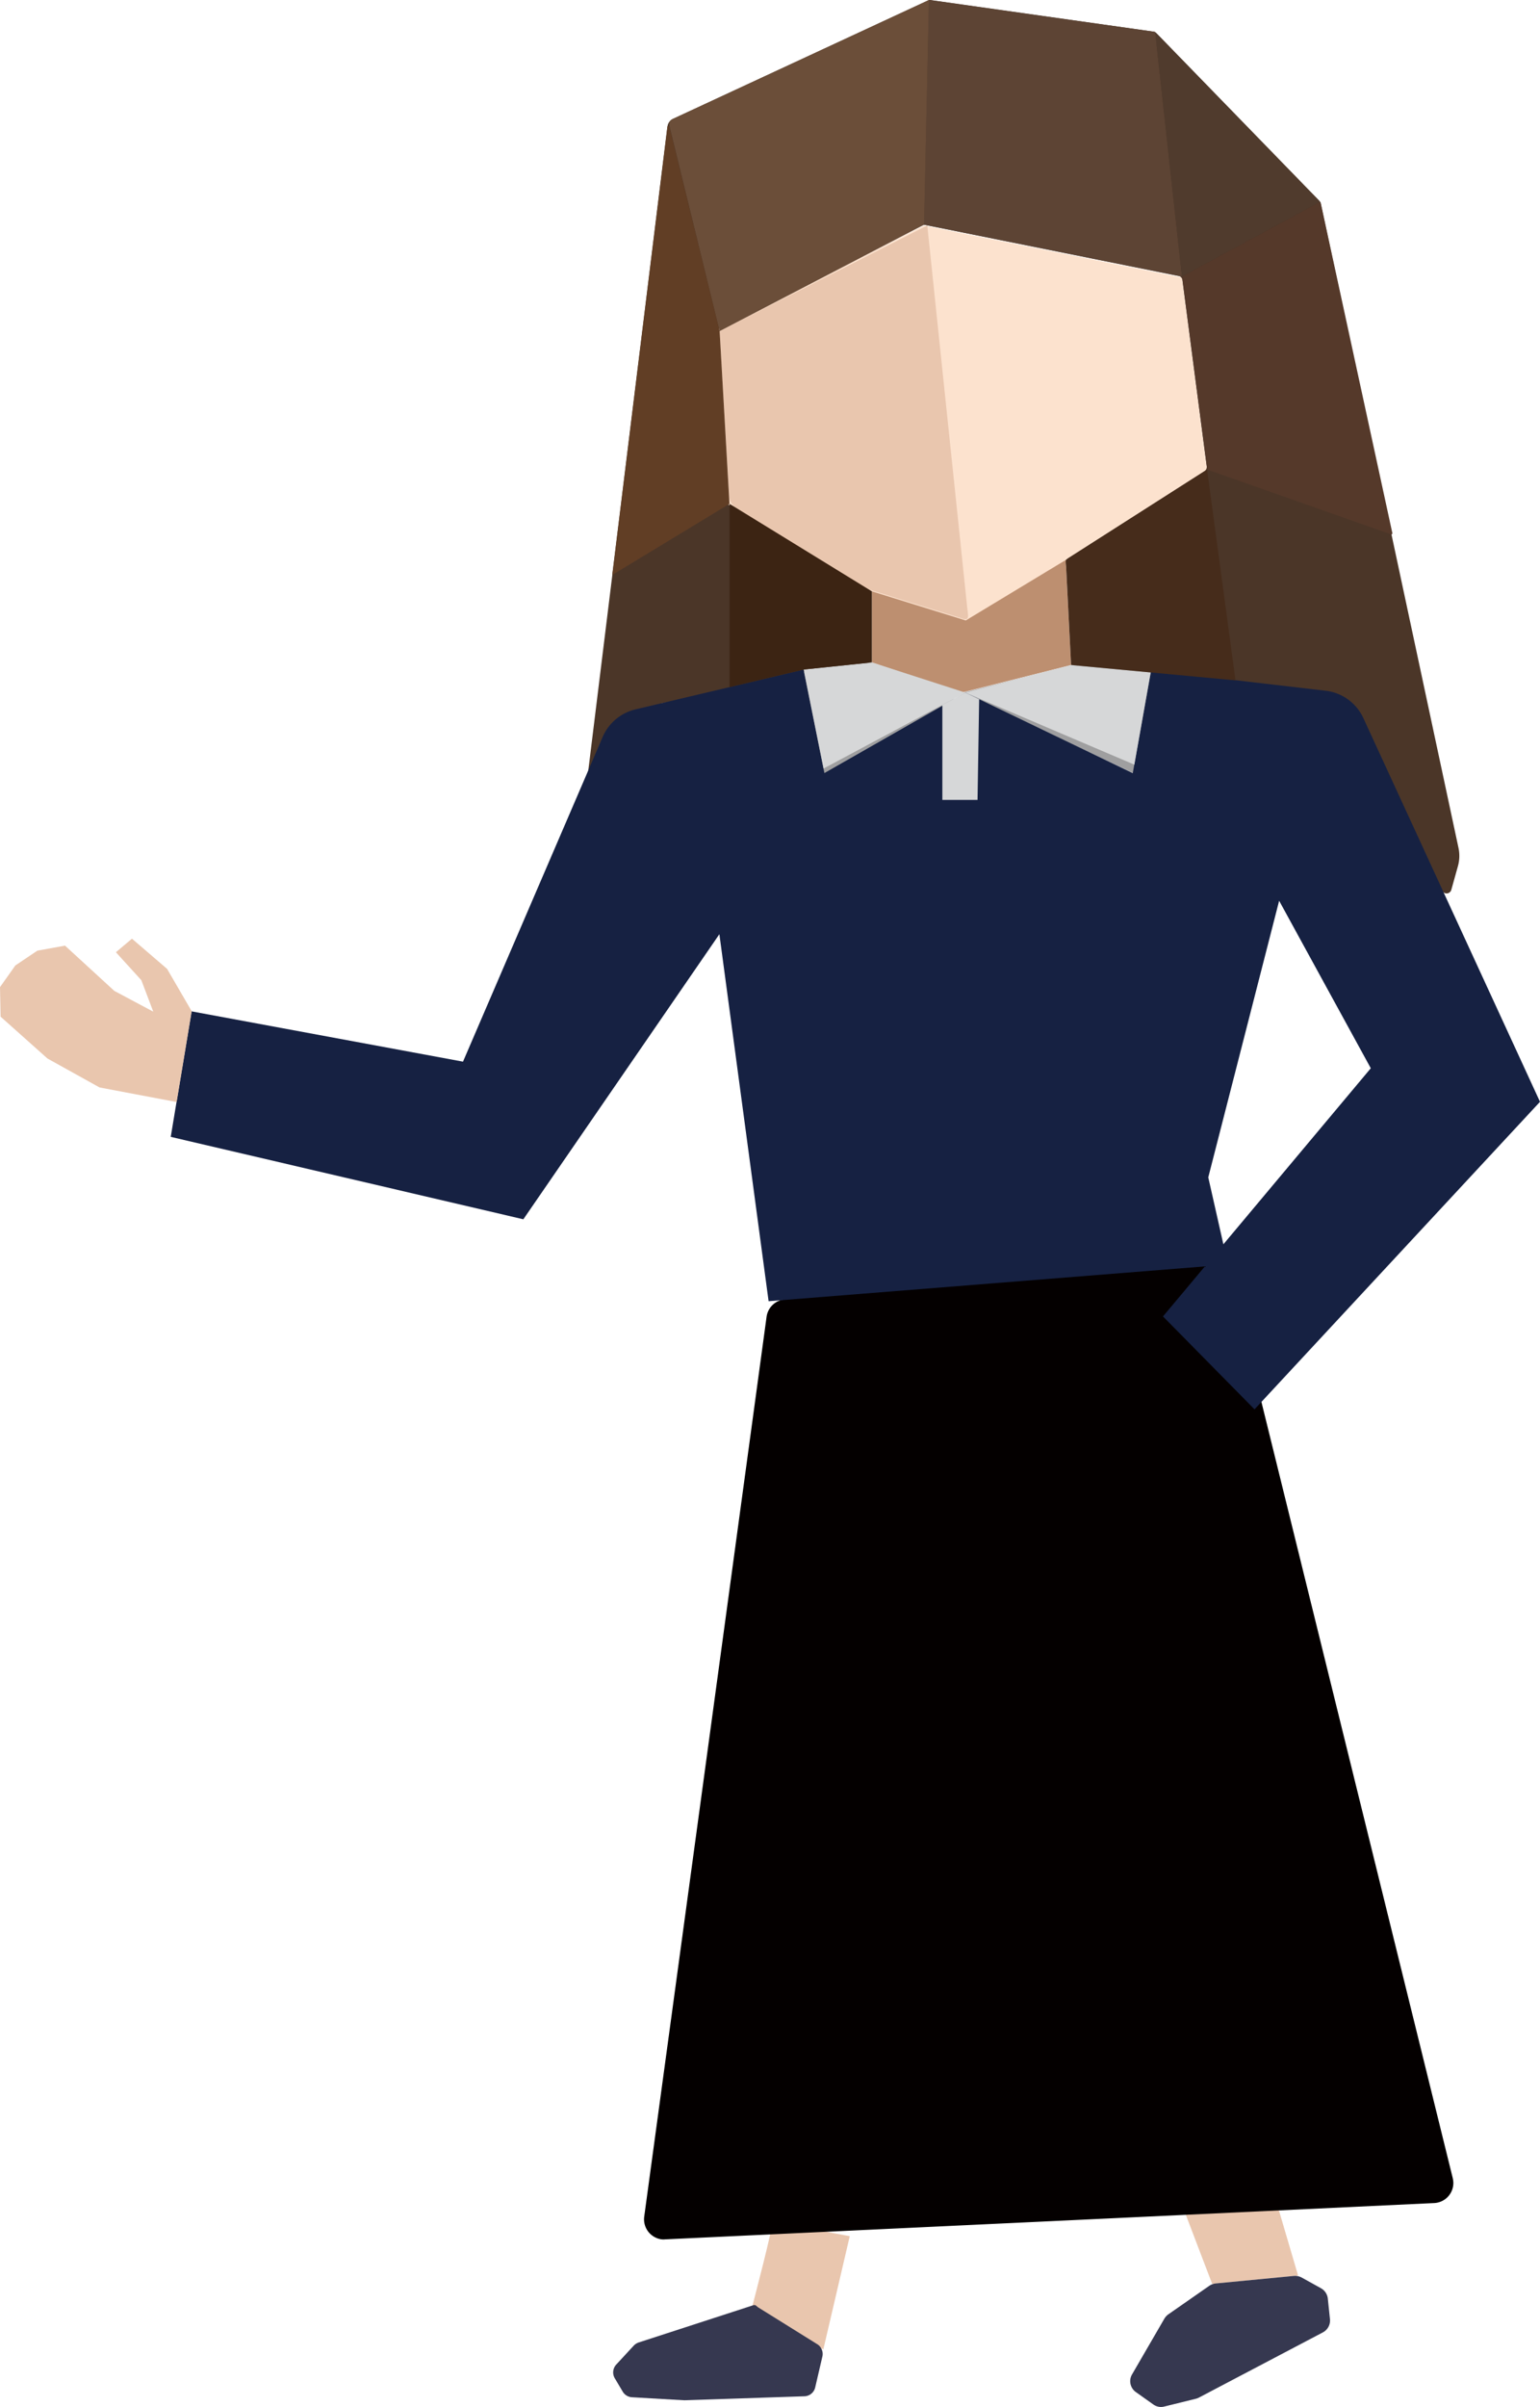 <svg xmlns="http://www.w3.org/2000/svg" viewBox="0 0 312.89 488.55"><defs><style>.cls-1{fill:#fce2ce;}.cls-2{fill:#4b3628;}.cls-3{fill:#bd8f70;}.cls-4{fill:#9f9fa0;}.cls-5{fill:#e9c6ae;}.cls-6{fill:#040000;}.cls-7{fill:#162142;}.cls-8{fill:#363850;}.cls-9{fill:#d6d7d8;}.cls-10{fill:#5d4434;}.cls-11{fill:#503b2d;}.cls-12{fill:#55392a;}.cls-13{fill:#462c1b;}.cls-14{fill:#6b4e39;}.cls-15{fill:#3c2413;}.cls-16{fill:#613e25;}</style></defs><g id="레이어_2" data-name="레이어 2"><g id="레이어_1-2" data-name="레이어 1"><g id="레이어_2-2" data-name="레이어 2"><g id="레이어_2-2-2" data-name="레이어 2-2"><path class="cls-1" d="M145.55,67.18l2,35.06,18.72,14,26.06,9.48a8.37,8.37,0,0,0,7.39-.84l45.53-29.4-5.1-39.15L187.72,45.77Z"/><path class="cls-2" d="M188.47.13l-51.73,24a1.92,1.92,0,0,0-1.12,1.54L118.9,161.48a1,1,0,0,0,1.84.69l13.18-19a1,1,0,0,1,.64-.41l41.63-8.08a1,1,0,0,0,.81-1.14L175,119.71a1,1,0,0,0-.46-.71L148,102.44a1,1,0,0,1-.47-.79l-2-33.89a1,1,0,0,1,.55-1l41.31-21a1,1,0,0,1,.65-.09L239.44,56a1,1,0,0,1,.8.86l4.93,37.79a1,1,0,0,1-.46,1L217,113.32a1,1,0,0,0-.46,1l3,19.4a1,1,0,0,0,.86.85L273.36,142a1,1,0,0,1,.77.56L293,180.78a1,1,0,0,0,1.88-.18l1.35-4.83a7.77,7.77,0,0,0,.1-3.65l-28-130.86a.91.91,0,0,0-.26-.49L234.94,6.72a1.05,1.05,0,0,0-.58-.3L189,0A1,1,0,0,0,188.47.13Z"/><polygon class="cls-3" points="217.62 135 216.54 113.67 196.22 125.95 177.14 120.04 177.14 134.47 195.38 140.6 217.62 135"/><polygon class="cls-4" points="230.25 156.94 234.23 136.09 217.93 135 195.69 140.6 195.69 140.6 230.25 156.94"/><polygon class="cls-4" points="162.91 136.43 177.52 136.43 195.76 142.55 196.53 142.55 167.68 158.89 162.91 136.43"/><g id="레이어_1-2-2" data-name="레이어 1-2"><path class="cls-5" d="M156.89,451c.45.1-4,17-4,17l14.39,8.93,5.37-23Z"/><polygon class="cls-5" points="257.16 439.57 239.15 444.94 246.28 463.61 263.74 461.92 257.16 439.57"/><path class="cls-6" d="M155.75,267.3a4.1,4.1,0,0,1,3.62-3.52l87.83-9.39a4.09,4.09,0,0,1,4.47,3.38l4.54,26.44a1.36,1.36,0,0,0,.06.29l38.89,157.64a5.32,5.32,0,0,1,.12.8,4.08,4.08,0,0,1-3.9,4.27l-50.16,2.37-106.07,5a3.57,3.57,0,0,1-.73,0,4.11,4.11,0,0,1-3.53-4.62Z"/><path class="cls-7" d="M233.89,136.09h0l-3.74,20.85-34-16.34L167.5,156.93l-4.24-21L129.12,144a9.71,9.71,0,0,0-6.67,5.59L94.07,215.51,38.92,205.3l-4.23,25.48,71.64,16.73,39.83-57.87,10,74.5,93.33-7.44-4-17.7,14.4-56.15,18.62,34-42.22,50.38,18.6,18.86,58-62.43h0L277,145.77a9.66,9.66,0,0,0-7.66-5.55l-35.41-4.13"/><path class="cls-8" d="M270.21,470.71l-.43-4.11a2.76,2.76,0,0,0-1.39-2.1l-3.92-2.17a2.79,2.79,0,0,0-1.58-.33L247,463.53a2.84,2.84,0,0,0-1.29.47l-8.35,5.81a3,3,0,0,0-.79.87L230,482a2.71,2.71,0,0,0,.78,3.58l3.55,2.52a2.66,2.66,0,0,0,2.22.42l6.4-1.58a2.9,2.9,0,0,0,.62-.23l25.23-13.26A2.73,2.73,0,0,0,270.21,470.71Z"/><path class="cls-8" d="M165.63,484.63l1.45-6.23a2.34,2.34,0,0,0-1-2.52l-12-7.47c-.58-.41-.53-.62-1.19-.41l-23.13,7.51a2.53,2.53,0,0,0-1,.64L125.2,480a2.34,2.34,0,0,0-.29,2.78l1.61,2.71a2.33,2.33,0,0,0,1.88,1.14l10.56.61h.21l24.34-.81A2.32,2.32,0,0,0,165.63,484.63Z"/><path class="cls-5" d="M188.4,45.77,146.19,67.22l1.94,33.4a3.25,3.25,0,0,0,1.51,2.55l25.92,16.2,19.82,6.15c1.72.67,1.31-.51,1.12-2.33l-8.1-77.42"/><polygon class="cls-9" points="177.14 134.47 163.29 135.91 167.33 156.01 196.14 140.6 196.14 140.6 177.14 134.47"/><polygon class="cls-9" points="217.62 135 233.78 136.5 230.47 155.22 196.14 140.6 196.14 140.6 217.62 135"/><polygon class="cls-9" points="191.46 143.1 191.46 162.38 198.61 162.38 198.94 141.94 196.14 140.6 191.46 143.1"/><polygon class="cls-5" points="35.89 223.71 20.23 220.75 9.64 214.87 0.12 206.38 0 200.38 3.12 195.98 7.59 192.98 13.21 191.96 23.23 201.15 31.14 205.36 28.72 198.98 23.55 193.3 26.81 190.55 33.95 196.68 38.95 205.28 35.89 223.71"/></g><polyline class="cls-10" points="187.72 45.62 188.74 0 234.7 6.47 240.14 56.17 187.72 45.62"/><path class="cls-11" d="M240.32,56.09a.16.16,0,0,1-.2-.09L234.74,6.89a.15.15,0,0,1,0-.13.15.15,0,0,1,.21,0l33.11,34.07,0,0a.14.14,0,0,1,0,.19l-27.77,15S240.32,56.08,240.32,56.09Z"/><path class="cls-12" d="M245.38,95.36l37.23,13.11a.2.2,0,0,0,.13,0,.21.21,0,0,0,.15-.26l-14.55-67a.14.14,0,0,0,0-.06.22.22,0,0,0-.29-.08l-27.76,15a.23.23,0,0,0-.11.22l5.07,38.87A.2.2,0,0,0,245.38,95.36Z"/><polygon class="cls-13" points="245.25 95.32 216.54 113.67 217.62 135 251.02 138.11 245.25 95.32"/></g><g id="레이어_3" data-name="레이어 3"><path class="cls-14" d="M136.65,24.16a1.19,1.19,0,0,0-.65,1.35l10.21,41.71,41.53-21.6,1-45.62Z"/><polygon class="cls-15" points="177.14 120.04 177.14 134.47 163.29 135.91 148.23 139.48 148.23 102.28 177.14 120.04"/><path class="cls-16" d="M136,25.72a.22.22,0,0,0-.16-.16.22.22,0,0,0-.25.16l-11.2,91,23.82-14.44-2-35.06Z"/></g></g></g></g></svg>